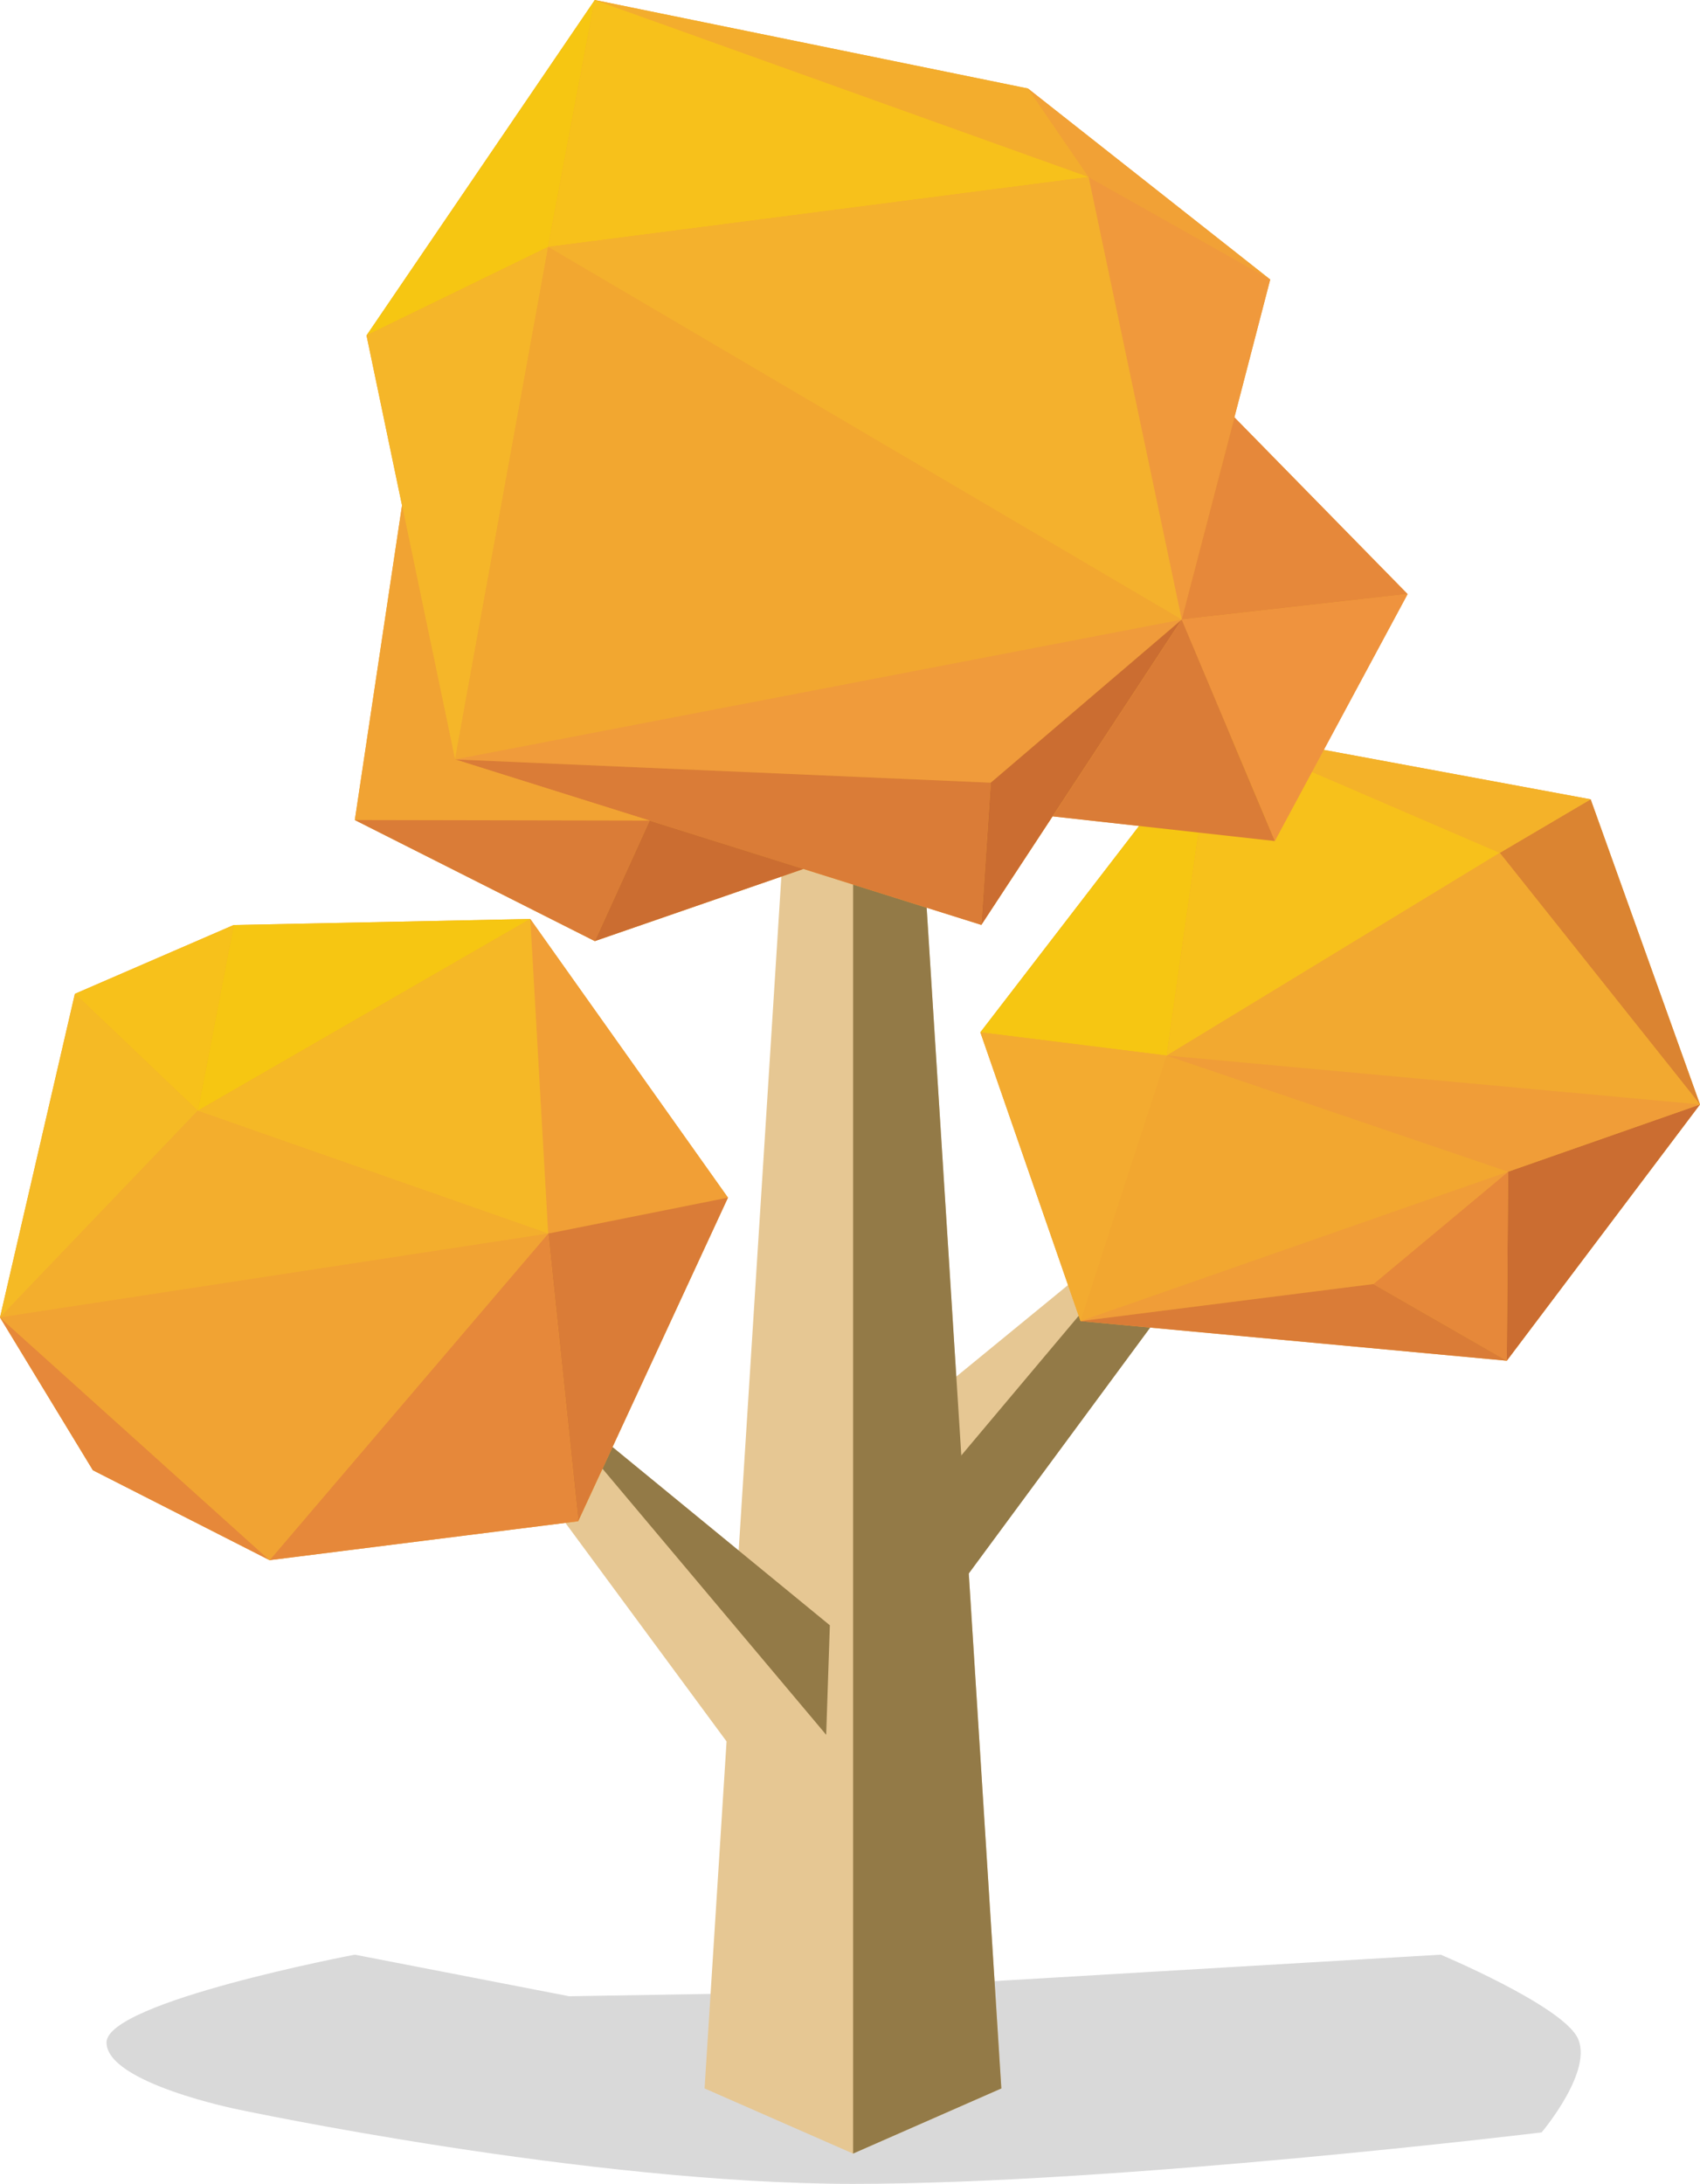 <svg xmlns="http://www.w3.org/2000/svg" viewBox="0 0 120.64 154.94"><title>single-tree2</title><g id="single-tree2"><path id="shadow" d="M109.4,151.29s-30,3.65-48.86,3.65-43.61-5.27-43.61-5.27-9.37-1.87-9.37-4.76,17.62-6.23,17.62-6.23l15.21,2.95,16.78-.28,45.07-2.67s8.38,3.52,9.67,5.82S109.4,151.29,109.4,151.29Z" opacity="0.15"/><g id="trunk"><polygon points="87.06 86.82 84.12 84.35 84.12 84.35 67.86 97.67 65.16 54.91 60.54 54.91 60.53 54.91 55.91 54.91 52.42 110.01 37.01 97.37 37.01 97.37 34.07 99.84 51.56 123.55 51.56 123.55 50 148.17 60.53 152.79 60.54 152.79 71.06 148.17 68.75 111.63 87.06 86.82" fill="#e6c793" fill-rule="evenodd"/><polygon points="68.59 111.85 87.06 86.82 84.12 84.35 62.5 110.06 68.59 111.85" fill="#937a47" fill-rule="evenodd"/><polygon points="71.06 148.17 65.16 54.91 60.54 54.91 60.54 152.79 71.06 148.17" fill="#937a47" fill-rule="evenodd"/><polygon points="58.89 115.31 37.01 97.37 58.63 123.08 58.89 115.31" fill="#937a47" fill-rule="evenodd"/></g><g id="leaves-bg"><polygon points="112.88 56.71 93.94 53.2 99.89 42.15 87.6 29.61 90.14 19.83 72.95 6.28 42.21 0 26.01 23.8 28.53 35.85 25.18 58.18 42.21 66.77 57.02 61.65 69.64 65.62 74.7 57.92 80.84 58.6 69.57 73.24 76.68 93.73 106.93 96.54 120.64 78.36 112.88 56.71" fill="#f2a730" fill-rule="evenodd"/><polygon points="16.58 65.63 5.31 70.51 0 93.47 6.59 104.31 19.13 110.69 41.03 107.93 51.66 84.97 37.63 65.2 16.58 65.63" fill="#f2a730" fill-rule="evenodd"/></g><g id="leaves"><polygon points="112.88 56.71 120.64 78.36 106.43 60.51 112.88 56.71" fill="#db8431" fill-rule="evenodd"/><polygon points="120.64 78.36 106.93 96.54 107.02 83.13 120.64 78.36" fill="#cb6d31" fill-rule="evenodd"/><polygon points="42.21 0 26.01 23.8 38.9 17.52 42.21 0" fill="#f6c612" fill-rule="evenodd"/><polygon points="42.21 0 72.95 6.28 77.25 12.56 42.21 0" fill="#f3ad2d" fill-rule="evenodd"/><polygon points="77.25 12.56 38.9 17.52 42.21 0 77.25 12.56" fill="#f7c11b" fill-rule="evenodd"/><polygon points="72.95 6.28 90.14 19.83 77.25 12.56 72.95 6.28" fill="#f1a136" fill-rule="evenodd"/><polygon points="16.58 65.63 5.32 70.51 14.03 78.81 16.58 65.63" fill="#f7c11b" fill-rule="evenodd"/><polygon points="5.32 70.51 0 93.47 14.03 78.81 5.32 70.51" fill="#f5ba25" fill-rule="evenodd"/><polygon points="19.13 110.69 6.59 104.31 0 93.47 19.13 110.69" fill="#e6883a" fill-rule="evenodd"/><polygon points="69.57 73.24 86.1 51.75 82.8 74.89 69.57 73.24" fill="#f6c612" fill-rule="evenodd"/><polygon points="86.1 51.75 112.88 56.71 106.43 60.51 86.1 51.75" fill="#f4b229" fill-rule="evenodd"/><polygon points="106.43 60.51 82.8 74.89 86.1 51.75 106.43 60.51" fill="#f7c11b" fill-rule="evenodd"/><polygon points="120.64 78.36 82.8 74.89 106.43 60.51 120.64 78.36" fill="#f2a930" fill-rule="evenodd"/><polygon points="69.57 73.24 76.68 93.73 82.8 74.89 69.57 73.24" fill="#f3ab30" fill-rule="evenodd"/><polygon points="76.68 93.73 107.02 83.13 82.8 74.89 76.68 93.73" fill="#f2a730" fill-rule="evenodd"/><polygon points="106.93 96.54 97.46 91.1 107.02 83.13 106.93 96.54" fill="#e6883a" fill-rule="evenodd"/><polygon points="97.46 91.1 76.68 93.73 107.02 83.13 97.46 91.1" fill="#f09d38" fill-rule="evenodd"/><polygon points="76.68 93.73 106.93 96.54 97.46 91.1 76.68 93.73" fill="#da7c37" fill-rule="evenodd"/><polygon points="120.64 78.36 82.8 74.89 107.02 83.13 120.64 78.36" fill="#f09d38" fill-rule="evenodd"/><polygon points="90.14 19.83 83.86 43.96 77.25 12.56 90.14 19.83" fill="#f0993c" fill-rule="evenodd"/><polygon points="83.86 43.96 38.9 17.52 77.25 12.56 83.86 43.96" fill="#f4b12d" fill-rule="evenodd"/><polygon points="26.01 23.8 32.29 53.88 38.9 17.52 26.01 23.8" fill="#f5b629" fill-rule="evenodd"/><polygon points="32.29 53.88 83.86 43.96 38.9 17.52 32.29 53.88" fill="#f2a730" fill-rule="evenodd"/><polygon points="83.86 43.96 70.31 55.53 32.29 53.88 83.86 43.96" fill="#f09b3b" fill-rule="evenodd"/><polygon points="70.31 55.53 69.64 65.62 32.29 53.88 70.31 55.53" fill="#da7c37" fill-rule="evenodd"/><polygon points="69.64 65.62 83.86 43.96 70.31 55.53 69.64 65.62" fill="#cb6d31" fill-rule="evenodd"/><polygon points="28.53 35.85 25.18 58.18 46.1 58.22 32.29 53.88 28.53 35.85" fill="#f1a333" fill-rule="evenodd"/><polygon points="25.18 58.18 42.21 66.77 46.1 58.22 25.18 58.18" fill="#da7c37" fill-rule="evenodd"/><polygon points="42.21 66.77 57.02 61.65 46.1 58.22 42.21 66.77" fill="#cb6d31" fill-rule="evenodd"/><polygon points="87.6 29.61 99.89 42.15 83.86 43.96 87.6 29.61" fill="#e6883a" fill-rule="evenodd"/><polygon points="99.89 42.15 90.47 59.67 83.86 43.96 99.89 42.15" fill="#ef933e" fill-rule="evenodd"/><polygon points="90.47 59.67 74.7 57.92 83.86 43.96 90.47 59.67" fill="#da7c37" fill-rule="evenodd"/><polygon points="16.58 65.63 37.63 65.2 14.03 78.81 16.58 65.63" fill="#f6c612" fill-rule="evenodd"/><polygon points="37.63 65.2 51.66 84.97 38.9 87.52 37.63 65.2" fill="#f19f36" fill-rule="evenodd"/><polygon points="38.9 87.52 14.03 78.81 37.63 65.2 38.9 87.52" fill="#f5b826" fill-rule="evenodd"/><polygon points="0 93.47 38.9 87.52 14.03 78.81 0 93.47" fill="#f3ae2d" fill-rule="evenodd"/><polygon points="51.66 84.97 41.03 107.93 38.9 87.52 51.66 84.97" fill="#da7c37" fill-rule="evenodd"/><polygon points="41.03 107.93 19.13 110.69 38.9 87.52 41.03 107.93" fill="#e6883a" fill-rule="evenodd"/><polygon points="0 93.47 19.13 110.69 38.9 87.52 0 93.47" fill="#f1a333" fill-rule="evenodd"/></g></g></svg>